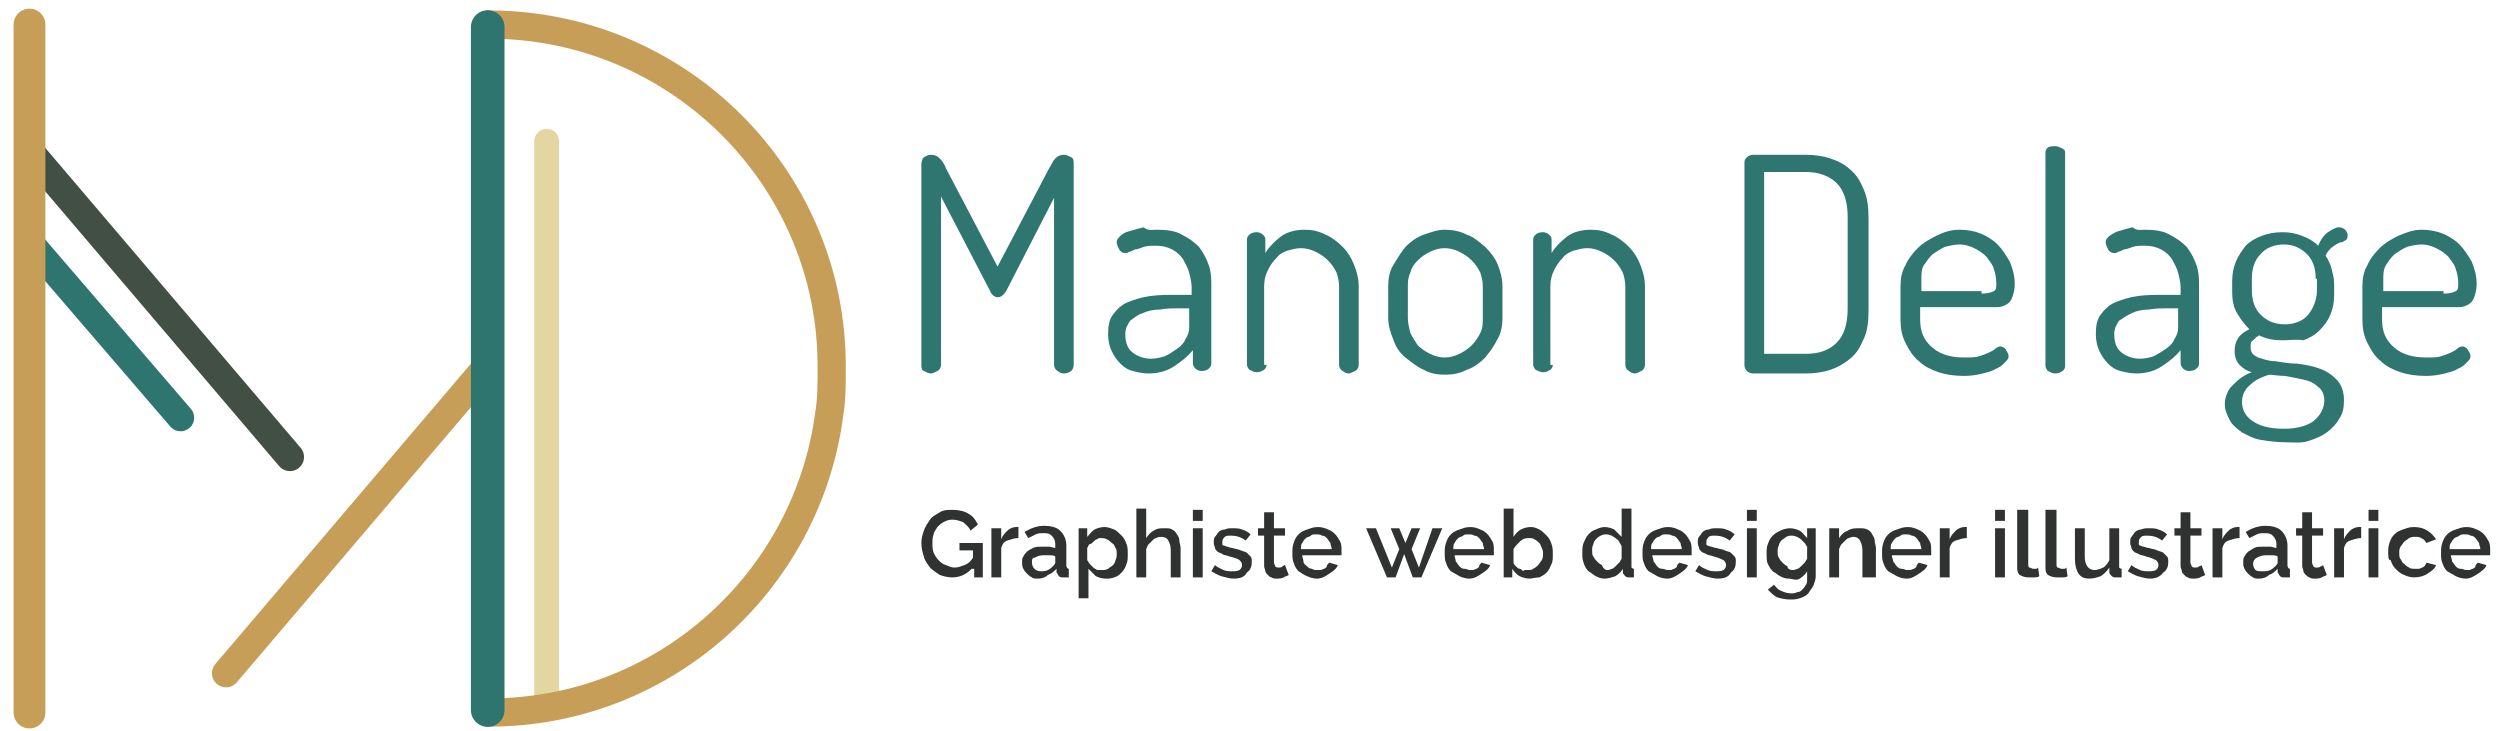 <?xml version="1.0" encoding="utf-8"?>
<!-- Generator: Adobe Illustrator 22.1.0, SVG Export Plug-In . SVG Version: 6.00 Build 0)  -->
<svg version="1.1" id="trait_vert" xmlns="http://www.w3.org/2000/svg" xmlns:xlink="http://www.w3.org/1999/xlink" x="0px" y="0px"
	 viewBox="0 0 203.5 59.5" style="enable-background:new 0 0 203.5 59.5;" xml:space="preserve">
<style type="text/css">
	.st0{fill:none;stroke:#2E746F;stroke-width:2.209;stroke-linecap:round;stroke-linejoin:round;stroke-miterlimit:10;}
	.st1{fill:none;stroke:#424F44;stroke-width:2.296;stroke-linecap:round;stroke-linejoin:round;stroke-miterlimit:10;}
	.st2{fill:none;stroke:#C69E58;stroke-width:2.59;stroke-linecap:round;stroke-linejoin:round;stroke-miterlimit:10;}
	.st3{fill:none;stroke:#C69E58;stroke-width:2.296;stroke-linecap:round;stroke-linejoin:round;stroke-miterlimit:10;}
	.st4{fill:none;stroke:#E4D6A1;stroke-width:2.02;stroke-linecap:round;stroke-linejoin:round;stroke-miterlimit:10;}
	.st5{fill:none;stroke:#2E746F;stroke-width:2.735;stroke-linecap:round;stroke-linejoin:round;stroke-miterlimit:10;}
	.st6{enable-background:new    ;}
	.st7{fill:#2F7570;}
	.st8{fill:#2F3231;}
</style>
<g>
	<line class="st0" x1="14.7" y1="34" x2="2.4" y2="19.7"/>
	<line class="st1" x1="23.6" y1="37.2" x2="2.4" y2="12.3"/>
	<line class="st2" x1="2.4" y1="2" x2="2.4" y2="58"/>
	<line class="st3" x1="18.4" y1="54.8" x2="39.5" y2="30"/>
	<line class="st4" x1="44.5" y1="11.5" x2="44.5" y2="57.4"/>
	<path class="st3" d="M39.8,2v56C54,58,65.7,47.4,67.5,33.7c0.2-1.2,0.2-2.4,0.2-3.7C67.8,14.5,55.2,2,39.8,2z"/>
	<line class="st5" x1="39.7" y1="2.2" x2="39.7" y2="57.8"/>
</g>
<g class="st6">
	<path class="st7" d="M81.9,23.7c-0.2,0.3-0.4,0.5-0.7,0.5c-0.2,0-0.5-0.2-0.6-0.5l-4-7.7v13.7c0,0.2-0.1,0.4-0.3,0.5
		s-0.4,0.2-0.5,0.2c-0.2,0-0.4-0.1-0.6-0.2c-0.2-0.1-0.2-0.3-0.2-0.5V13.4c0-0.3,0.1-0.5,0.2-0.6c0.2-0.1,0.3-0.2,0.6-0.2
		c0.3,0,0.5,0.1,0.7,0.3c0.2,0.2,0.4,0.5,0.5,0.8l4.2,8l4.2-8c0.2-0.3,0.3-0.6,0.5-0.8c0.2-0.2,0.4-0.3,0.7-0.3
		c0.2,0,0.4,0.1,0.6,0.2c0.2,0.1,0.2,0.3,0.2,0.6v16.3c0,0.2-0.1,0.4-0.2,0.5c-0.2,0.1-0.3,0.2-0.6,0.2c-0.2,0-0.4-0.1-0.5-0.2
		c-0.2-0.1-0.3-0.3-0.3-0.5V16.1L81.9,23.7z"/>
	<path class="st7" d="M94.2,18.7c0.8,0,1.5,0.1,2,0.4c0.6,0.3,1,0.6,1.4,1c0.3,0.4,0.6,0.9,0.8,1.5c0.2,0.6,0.2,1.1,0.2,1.7v6.3
		c0,0.2-0.1,0.3-0.2,0.4c-0.1,0.1-0.3,0.2-0.6,0.2c-0.2,0-0.4-0.1-0.5-0.2c-0.1-0.1-0.2-0.3-0.2-0.4v-1.1c-0.4,0.5-0.9,0.9-1.5,1.3
		c-0.6,0.4-1.3,0.6-2.1,0.6c-0.5,0-0.9-0.1-1.3-0.2c-0.4-0.1-0.7-0.3-1-0.6c-0.3-0.3-0.5-0.6-0.7-1c-0.2-0.4-0.3-0.9-0.3-1.4
		c0-0.7,0.1-1.2,0.4-1.6c0.3-0.4,0.7-0.8,1.2-1c0.5-0.2,1.1-0.4,1.8-0.5c0.7-0.1,1.5-0.1,2.3-0.1H97v-0.6c0-0.4-0.1-0.8-0.2-1.2
		c-0.1-0.4-0.3-0.7-0.5-1.1c-0.2-0.3-0.5-0.6-0.9-0.8c-0.4-0.2-0.8-0.3-1.3-0.3c-0.4,0-0.7,0-1,0.1c-0.3,0.1-0.5,0.2-0.7,0.2
		c-0.2,0.1-0.4,0.2-0.5,0.2c-0.1,0.1-0.2,0.1-0.3,0.1c-0.2,0-0.4-0.1-0.5-0.3c-0.1-0.2-0.2-0.4-0.2-0.6c0-0.2,0.1-0.3,0.3-0.5
		s0.4-0.3,0.8-0.4c0.3-0.1,0.7-0.2,1.1-0.3C93.4,18.8,93.8,18.7,94.2,18.7z M97,25.1h-1c-0.6,0-1.1,0-1.6,0.1c-0.5,0-1,0.1-1.4,0.3
		c-0.4,0.1-0.7,0.4-1,0.6c-0.2,0.3-0.4,0.6-0.4,1.1c0,0.7,0.2,1.2,0.6,1.5c0.4,0.3,0.9,0.5,1.5,0.5c0.4,0,0.8-0.1,1.1-0.2
		s0.7-0.4,1-0.6c0.3-0.2,0.6-0.5,0.7-0.8c0.2-0.3,0.3-0.6,0.3-0.9V25.1z"/>
	<path class="st7" d="M103.1,29.7c0,0.2-0.1,0.3-0.2,0.4c-0.2,0.1-0.3,0.2-0.6,0.2c-0.2,0-0.4-0.1-0.6-0.2c-0.1-0.1-0.2-0.3-0.2-0.4
		V19.5c0-0.2,0.1-0.3,0.2-0.4c0.1-0.1,0.3-0.2,0.6-0.2c0.2,0,0.4,0.1,0.5,0.2c0.1,0.1,0.2,0.2,0.2,0.4v1.1c0.3-0.5,0.7-0.9,1.2-1.3
		c0.5-0.4,1.2-0.6,2-0.6c0.6,0,1.1,0.1,1.7,0.4c0.5,0.2,1,0.6,1.4,1c0.4,0.4,0.7,0.9,0.9,1.4c0.2,0.5,0.4,1.1,0.4,1.8v6.4
		c0,0.2-0.1,0.4-0.3,0.5c-0.2,0.1-0.4,0.2-0.5,0.2c-0.2,0-0.4-0.1-0.5-0.2c-0.2-0.1-0.3-0.3-0.3-0.5v-6.4c0-0.4-0.1-0.8-0.2-1.1
		c-0.2-0.4-0.4-0.7-0.7-1c-0.3-0.3-0.6-0.5-1-0.7c-0.4-0.2-0.8-0.3-1.2-0.3c-0.4,0-0.7,0.1-1.1,0.2c-0.3,0.1-0.7,0.3-0.9,0.6
		c-0.3,0.3-0.5,0.6-0.7,1c-0.2,0.4-0.3,0.8-0.3,1.3V29.7z"/>
	<path class="st7" d="M117.6,18.7c0.6,0,1.2,0.1,1.8,0.4c0.6,0.2,1,0.6,1.5,1c0.4,0.4,0.8,0.9,1,1.4c0.2,0.5,0.4,1.1,0.4,1.8v2.6
		c0,0.6-0.1,1.2-0.4,1.7c-0.3,0.6-0.6,1-1,1.5c-0.4,0.4-0.9,0.8-1.5,1c-0.6,0.3-1.1,0.4-1.8,0.4c-0.6,0-1.2-0.1-1.7-0.4
		c-0.5-0.2-1-0.6-1.5-1s-0.8-0.9-1-1.5c-0.2-0.5-0.4-1.1-0.4-1.7v-2.6c0-0.6,0.1-1.2,0.4-1.7s0.6-1,1-1.5c0.4-0.4,0.9-0.8,1.5-1
		S117,18.7,117.6,18.7z M120.7,23.3c0-0.4-0.1-0.8-0.2-1.1c-0.2-0.4-0.4-0.7-0.7-1c-0.3-0.3-0.6-0.5-1-0.7c-0.4-0.2-0.8-0.3-1.2-0.3
		c-0.4,0-0.8,0.1-1.2,0.3c-0.4,0.2-0.7,0.4-1,0.7c-0.3,0.3-0.5,0.6-0.6,1c-0.2,0.4-0.2,0.8-0.2,1.1v2.6c0,0.4,0.1,0.8,0.2,1.2
		c0.2,0.4,0.4,0.7,0.6,1c0.3,0.3,0.6,0.5,1,0.7s0.8,0.3,1.2,0.3c0.4,0,0.8-0.1,1.2-0.3c0.4-0.2,0.7-0.4,1-0.7c0.3-0.3,0.5-0.6,0.7-1
		c0.2-0.4,0.2-0.8,0.2-1.2V23.3z"/>
	<path class="st7" d="M126.4,29.7c0,0.2-0.1,0.3-0.2,0.4c-0.2,0.1-0.3,0.2-0.6,0.2c-0.2,0-0.4-0.1-0.6-0.2c-0.1-0.1-0.2-0.3-0.2-0.4
		V19.5c0-0.2,0.1-0.3,0.2-0.4c0.1-0.1,0.3-0.2,0.6-0.2c0.2,0,0.4,0.1,0.5,0.2c0.1,0.1,0.2,0.2,0.2,0.4v1.1c0.3-0.5,0.7-0.9,1.2-1.3
		c0.5-0.4,1.2-0.6,2-0.6c0.6,0,1.1,0.1,1.7,0.4c0.5,0.2,1,0.6,1.4,1c0.4,0.4,0.7,0.9,0.9,1.4c0.2,0.5,0.4,1.1,0.4,1.8v6.4
		c0,0.2-0.1,0.4-0.3,0.5c-0.2,0.1-0.4,0.2-0.5,0.2c-0.2,0-0.4-0.1-0.5-0.2c-0.2-0.1-0.3-0.3-0.3-0.5v-6.4c0-0.4-0.1-0.8-0.2-1.1
		c-0.2-0.4-0.4-0.7-0.7-1c-0.3-0.3-0.6-0.5-1-0.7c-0.4-0.2-0.8-0.3-1.2-0.3c-0.4,0-0.7,0.1-1.1,0.2c-0.3,0.1-0.7,0.3-0.9,0.6
		c-0.3,0.3-0.5,0.6-0.7,1c-0.2,0.4-0.3,0.8-0.3,1.3V29.7z"/>
	<path class="st7" d="M147,12.6c0.7,0,1.4,0.1,2,0.3c0.6,0.2,1.2,0.5,1.6,0.9c0.5,0.4,0.8,0.9,1.1,1.6c0.3,0.7,0.4,1.4,0.4,2.4v7.4
		c0,1-0.1,1.8-0.4,2.4c-0.3,0.7-0.6,1.2-1.1,1.6c-0.5,0.4-1,0.7-1.6,0.9c-0.6,0.2-1.3,0.3-2,0.3h-4.3c-0.2,0-0.4-0.1-0.5-0.2
		s-0.2-0.3-0.2-0.4V13.2c0-0.2,0.1-0.3,0.2-0.4c0.1-0.1,0.3-0.2,0.5-0.2H147z M143.6,14.1v14.7h3.4c1.1,0,1.9-0.3,2.5-0.9
		c0.6-0.6,0.9-1.5,0.9-2.8v-7.4c0-1.3-0.3-2.2-0.9-2.8c-0.6-0.6-1.5-0.9-2.5-0.9H143.6z"/>
	<path class="st7" d="M159.5,18.7c0.6,0,1.2,0.1,1.7,0.3c0.5,0.2,1,0.5,1.4,0.9c0.4,0.4,0.7,0.9,1,1.4c0.2,0.5,0.4,1.1,0.4,1.8
		c0,0.5-0.1,0.8-0.2,1.1s-0.3,0.5-0.5,0.6c-0.2,0.1-0.4,0.2-0.7,0.2c-0.3,0-0.5,0-0.8,0h-5.5V26c0,1,0.3,1.7,1,2.3
		c0.7,0.6,1.6,0.8,2.6,0.8c0.5,0,0.9,0,1.2-0.1s0.6-0.2,0.8-0.3s0.4-0.2,0.5-0.3c0.1-0.1,0.3-0.2,0.4-0.2c0.2,0,0.4,0.1,0.5,0.3
		s0.2,0.3,0.2,0.5s-0.1,0.3-0.3,0.5c-0.2,0.2-0.4,0.4-0.7,0.5c-0.3,0.2-0.7,0.3-1.1,0.4c-0.4,0.1-0.9,0.2-1.5,0.2
		c-0.8,0-1.5-0.1-2.1-0.3c-0.6-0.2-1.2-0.5-1.6-0.9c-0.5-0.4-0.8-0.9-1.1-1.5c-0.3-0.6-0.4-1.2-0.4-1.9v-2.7c0-0.6,0.1-1.2,0.4-1.7
		c0.2-0.5,0.6-1,1-1.4c0.4-0.4,0.9-0.7,1.5-1C158.2,18.9,158.8,18.7,159.5,18.7z M161.3,23.9c0.5,0,0.8-0.1,1-0.2
		c0.2-0.1,0.2-0.3,0.2-0.7c0-0.4-0.1-0.8-0.2-1.1c-0.1-0.4-0.4-0.7-0.6-1c-0.3-0.3-0.6-0.5-1-0.7c-0.4-0.2-0.8-0.3-1.2-0.3
		c-0.4,0-0.8,0.1-1.2,0.2c-0.4,0.2-0.7,0.4-1,0.6c-0.3,0.3-0.5,0.6-0.7,0.9s-0.2,0.7-0.2,1.2v0.9H161.3z"/>
	<path class="st7" d="M167.3,11.9c0.2,0,0.4,0.1,0.6,0.2c0.2,0.1,0.2,0.2,0.2,0.4v17.3c0,0.2-0.1,0.3-0.2,0.4
		c-0.2,0.1-0.3,0.2-0.6,0.2c-0.2,0-0.4-0.1-0.6-0.2c-0.1-0.1-0.2-0.3-0.2-0.4V12.4c0-0.2,0.1-0.3,0.2-0.4
		C166.9,11.9,167.1,11.9,167.3,11.9z"/>
	<path class="st7" d="M174.6,18.7c0.8,0,1.5,0.1,2,0.4c0.6,0.3,1,0.6,1.4,1c0.3,0.4,0.6,0.9,0.8,1.5c0.2,0.6,0.2,1.1,0.2,1.7v6.3
		c0,0.2-0.1,0.3-0.2,0.4c-0.1,0.1-0.3,0.2-0.6,0.2c-0.2,0-0.4-0.1-0.5-0.2c-0.1-0.1-0.2-0.3-0.2-0.4v-1.1c-0.4,0.5-0.9,0.9-1.5,1.3
		c-0.6,0.4-1.3,0.6-2.1,0.6c-0.5,0-0.9-0.1-1.3-0.2s-0.7-0.3-1-0.6c-0.3-0.3-0.5-0.6-0.7-1c-0.2-0.4-0.3-0.9-0.3-1.4
		c0-0.7,0.1-1.2,0.4-1.6c0.3-0.4,0.7-0.8,1.2-1c0.5-0.2,1.1-0.4,1.8-0.5c0.7-0.1,1.5-0.1,2.3-0.1h1.2v-0.6c0-0.4-0.1-0.8-0.2-1.2
		c-0.1-0.4-0.3-0.7-0.5-1.1c-0.2-0.3-0.5-0.6-0.9-0.8c-0.4-0.2-0.8-0.3-1.3-0.3c-0.4,0-0.7,0-1,0.1c-0.3,0.1-0.5,0.2-0.7,0.2
		c-0.2,0.1-0.4,0.2-0.5,0.2c-0.1,0.1-0.2,0.1-0.3,0.1c-0.2,0-0.4-0.1-0.5-0.3c-0.1-0.2-0.2-0.4-0.2-0.6c0-0.2,0.1-0.3,0.3-0.5
		c0.2-0.1,0.4-0.3,0.8-0.4c0.3-0.1,0.7-0.2,1.1-0.3C173.9,18.8,174.3,18.7,174.6,18.7z M177.5,25.1h-1c-0.6,0-1.1,0-1.6,0.1
		c-0.5,0-1,0.1-1.4,0.3s-0.7,0.4-1,0.6c-0.2,0.3-0.4,0.6-0.4,1.1c0,0.7,0.2,1.2,0.6,1.5s0.9,0.5,1.5,0.5c0.4,0,0.8-0.1,1.1-0.2
		c0.4-0.2,0.7-0.4,1-0.6c0.3-0.2,0.6-0.5,0.7-0.8c0.2-0.3,0.3-0.6,0.3-0.9V25.1z"/>
	<path class="st7" d="M185.8,27.7c-0.7,0-1.3-0.1-1.9-0.4c-0.2,0.1-0.3,0.2-0.5,0.4c-0.2,0.1-0.2,0.3-0.2,0.6c0,0.4,0.2,0.6,0.6,0.8
		c0.4,0.1,0.8,0.3,1.4,0.3c0.6,0.1,1.2,0.2,1.8,0.2c0.7,0.1,1.3,0.2,1.8,0.4c0.6,0.2,1,0.5,1.4,0.9c0.4,0.4,0.6,1,0.6,1.7
		c0,0.6-0.1,1.1-0.4,1.5c-0.2,0.4-0.6,0.8-1,1.1c-0.4,0.3-0.9,0.5-1.5,0.7S186.7,36,186,36c-0.7,0-1.4-0.1-2-0.2s-1.1-0.4-1.5-0.6
		c-0.4-0.3-0.8-0.6-1-1s-0.4-0.8-0.4-1.3c0-0.4,0.1-0.7,0.2-0.9c0.1-0.3,0.3-0.5,0.5-0.7c0.2-0.2,0.4-0.4,0.7-0.6
		c0.3-0.2,0.5-0.3,0.8-0.4c-0.4-0.1-0.7-0.3-1-0.6c-0.2-0.2-0.4-0.6-0.4-1.1c0-0.5,0.1-0.8,0.3-1.1c0.2-0.3,0.5-0.5,0.9-0.7
		c-0.4-0.4-0.7-0.8-1-1.3s-0.4-1.1-0.4-1.7v-0.9c0-0.6,0.1-1.1,0.3-1.6c0.2-0.5,0.5-0.9,0.8-1.3c0.4-0.4,0.8-0.6,1.3-0.8
		c0.5-0.2,1.1-0.3,1.7-0.3c0.6,0,1.1,0.1,1.6,0.3c0.5,0.2,0.9,0.4,1.3,0.8c0.2-0.5,0.5-0.9,0.8-1.1s0.6-0.4,0.9-0.4
		c0.2,0,0.4,0.1,0.5,0.2c0.1,0.1,0.2,0.3,0.2,0.4c0,0.1,0,0.3-0.1,0.4c-0.1,0.1-0.2,0.1-0.3,0.2c-0.2,0-0.4,0.1-0.7,0.3
		s-0.5,0.4-0.7,0.8c0.2,0.3,0.4,0.7,0.5,1.1c0.1,0.4,0.2,0.8,0.2,1.2v0.9c0,0.6-0.1,1.1-0.3,1.6c-0.2,0.5-0.5,0.9-0.9,1.3
		c-0.4,0.4-0.8,0.6-1.3,0.8C187,27.6,186.4,27.7,185.8,27.7z M189.2,32.6c0-0.5-0.2-0.9-0.5-1.1c-0.3-0.3-0.7-0.5-1.2-0.6
		c-0.5-0.1-0.9-0.2-1.5-0.3c-0.5,0-1-0.1-1.3-0.1c-0.6,0.2-1.1,0.4-1.5,0.8c-0.4,0.3-0.7,0.8-0.7,1.4c0,0.7,0.3,1.2,0.9,1.6
		c0.6,0.4,1.4,0.6,2.5,0.6c1,0,1.8-0.2,2.4-0.6C188.9,33.8,189.2,33.2,189.2,32.6z M188.5,22.7c0-0.8-0.2-1.5-0.7-2
		c-0.5-0.5-1.1-0.8-1.9-0.8c-0.8,0-1.5,0.3-1.9,0.8c-0.5,0.5-0.7,1.2-0.7,2v0.9c0,0.8,0.2,1.5,0.7,2c0.5,0.5,1.1,0.8,2,0.8
		c0.8,0,1.5-0.3,1.9-0.8s0.7-1.2,0.7-2V22.7z"/>
	<path class="st7" d="M197.1,18.7c0.6,0,1.2,0.1,1.7,0.3c0.5,0.2,1,0.5,1.4,0.9c0.4,0.4,0.7,0.9,1,1.4c0.2,0.5,0.4,1.1,0.4,1.8
		c0,0.5-0.1,0.8-0.2,1.1s-0.3,0.5-0.5,0.6c-0.2,0.1-0.4,0.2-0.7,0.2c-0.3,0-0.5,0-0.8,0h-5.5V26c0,1,0.3,1.7,1,2.3
		c0.7,0.6,1.6,0.8,2.6,0.8c0.5,0,0.9,0,1.2-0.1s0.6-0.2,0.8-0.3c0.2-0.1,0.4-0.2,0.5-0.3c0.1-0.1,0.3-0.2,0.4-0.2
		c0.2,0,0.4,0.1,0.5,0.3s0.2,0.3,0.2,0.5s-0.1,0.3-0.3,0.5c-0.2,0.2-0.4,0.4-0.7,0.5c-0.3,0.2-0.7,0.3-1.1,0.4
		c-0.4,0.1-0.9,0.2-1.5,0.2c-0.8,0-1.5-0.1-2.1-0.3c-0.6-0.2-1.2-0.5-1.6-0.9c-0.5-0.4-0.8-0.9-1.1-1.5c-0.3-0.6-0.4-1.2-0.4-1.9
		v-2.7c0-0.6,0.1-1.2,0.4-1.7c0.2-0.5,0.6-1,1-1.4c0.4-0.4,0.9-0.7,1.5-1C195.9,18.9,196.5,18.7,197.1,18.7z M198.9,23.9
		c0.5,0,0.8-0.1,1-0.2c0.2-0.1,0.2-0.3,0.2-0.7c0-0.4-0.1-0.8-0.2-1.1c-0.1-0.4-0.4-0.7-0.6-1c-0.3-0.3-0.6-0.5-1-0.7
		c-0.4-0.2-0.8-0.3-1.2-0.3c-0.4,0-0.8,0.1-1.2,0.2c-0.4,0.2-0.7,0.4-1,0.6c-0.3,0.3-0.5,0.6-0.7,0.9c-0.2,0.4-0.2,0.7-0.2,1.2v0.9
		H198.9z"/>
</g>
<g class="st6">
	<path class="st8" d="M79.1,46.3c-0.5,0.5-1,0.7-1.6,0.7c-0.4,0-0.7-0.1-1-0.2c-0.3-0.2-0.6-0.4-0.8-0.6c-0.2-0.3-0.4-0.5-0.5-0.9
		c-0.1-0.3-0.2-0.7-0.2-1.1c0-0.4,0.1-0.7,0.2-1c0.1-0.3,0.3-0.6,0.5-0.9s0.5-0.4,0.8-0.6s0.7-0.2,1-0.2c0.5,0,1,0.1,1.3,0.3
		c0.4,0.2,0.6,0.5,0.8,0.9L79,43.2c-0.1-0.3-0.4-0.5-0.6-0.7c-0.3-0.1-0.5-0.2-0.9-0.2c-0.3,0-0.5,0.1-0.7,0.2
		c-0.2,0.1-0.4,0.3-0.5,0.4c-0.1,0.2-0.3,0.4-0.3,0.6c-0.1,0.2-0.1,0.5-0.1,0.7c0,0.3,0,0.5,0.1,0.8c0.1,0.2,0.2,0.4,0.4,0.6
		s0.3,0.3,0.6,0.4s0.4,0.2,0.7,0.2c0.3,0,0.5-0.1,0.8-0.2s0.5-0.3,0.7-0.6v-0.6h-1.1v-0.6h1.9V47h-0.7V46.3z"/>
	<path class="st8" d="M82.9,43.8c-0.3,0-0.6,0.1-0.9,0.2c-0.3,0.1-0.4,0.3-0.5,0.6V47h-0.8v-4h0.8v0.9c0.1-0.3,0.3-0.5,0.5-0.7
		c0.2-0.2,0.5-0.3,0.7-0.3c0.1,0,0.1,0,0.1,0c0,0,0.1,0,0.1,0V43.8z"/>
	<path class="st8" d="M84.5,47.1c-0.2,0-0.4,0-0.5-0.1c-0.2-0.1-0.3-0.2-0.4-0.3c-0.1-0.1-0.2-0.2-0.3-0.4c-0.1-0.2-0.1-0.3-0.1-0.5
		c0-0.2,0-0.4,0.1-0.5c0.1-0.2,0.2-0.3,0.3-0.4c0.1-0.1,0.3-0.2,0.5-0.3c0.2-0.1,0.4-0.1,0.7-0.1c0.2,0,0.4,0,0.6,0
		c0.2,0,0.3,0.1,0.5,0.1v-0.3c0-0.3-0.1-0.5-0.3-0.7c-0.2-0.2-0.4-0.2-0.7-0.2c-0.2,0-0.4,0-0.6,0.1c-0.2,0.1-0.4,0.2-0.6,0.3
		l-0.3-0.5c0.5-0.3,1-0.5,1.6-0.5c0.5,0,1,0.1,1.3,0.4s0.5,0.7,0.5,1.2V46c0,0.2,0.1,0.3,0.2,0.3V47c-0.1,0-0.2,0-0.2,0
		c-0.1,0-0.1,0-0.2,0c-0.2,0-0.3,0-0.4-0.1s-0.1-0.2-0.2-0.3l0-0.3c-0.2,0.2-0.4,0.4-0.7,0.5C85.1,47,84.8,47.1,84.5,47.1z
		 M84.7,46.5c0.2,0,0.4,0,0.6-0.1c0.2-0.1,0.3-0.2,0.4-0.3c0.1-0.1,0.2-0.2,0.2-0.3v-0.5c-0.1-0.1-0.3-0.1-0.5-0.1s-0.3,0-0.5,0
		c-0.3,0-0.5,0.1-0.7,0.2C84,45.4,84,45.6,84,45.8c0,0.2,0.1,0.4,0.2,0.5C84.3,46.4,84.5,46.5,84.7,46.5z"/>
	<path class="st8" d="M90,47.1c-0.3,0-0.6-0.1-0.8-0.2c-0.2-0.2-0.4-0.4-0.6-0.6v2.4h-0.8V43h0.7v0.7c0.2-0.2,0.3-0.4,0.6-0.6
		c0.2-0.1,0.5-0.2,0.8-0.2c0.3,0,0.5,0.1,0.8,0.2c0.2,0.1,0.4,0.3,0.6,0.5c0.2,0.2,0.3,0.4,0.4,0.7c0.1,0.2,0.1,0.5,0.1,0.8
		c0,0.3,0,0.6-0.1,0.8c-0.1,0.3-0.2,0.5-0.4,0.7c-0.2,0.2-0.3,0.3-0.6,0.4S90.3,47.1,90,47.1z M89.7,46.4c0.2,0,0.3,0,0.5-0.1
		c0.1-0.1,0.3-0.2,0.4-0.3s0.2-0.3,0.2-0.4c0.1-0.2,0.1-0.3,0.1-0.5c0-0.2,0-0.4-0.1-0.5c-0.1-0.2-0.1-0.3-0.3-0.4
		c-0.1-0.1-0.2-0.2-0.4-0.3c-0.2-0.1-0.3-0.1-0.5-0.1c-0.1,0-0.2,0-0.3,0.1c-0.1,0-0.2,0.1-0.3,0.2c-0.1,0.1-0.2,0.2-0.3,0.2
		s-0.1,0.2-0.2,0.3v1c0.1,0.1,0.1,0.2,0.2,0.3c0.1,0.1,0.2,0.2,0.3,0.3c0.1,0.1,0.2,0.1,0.3,0.2C89.5,46.4,89.6,46.4,89.7,46.4z"/>
	<path class="st8" d="M96.1,47h-0.8v-2.2c0-0.4-0.1-0.6-0.2-0.8c-0.1-0.2-0.3-0.3-0.6-0.3c-0.1,0-0.2,0-0.4,0.1
		c-0.1,0-0.2,0.1-0.3,0.2c-0.1,0.1-0.2,0.2-0.3,0.3c-0.1,0.1-0.1,0.2-0.2,0.4V47h-0.8v-5.6h0.8v2.4c0.2-0.3,0.4-0.5,0.6-0.6
		c0.3-0.2,0.5-0.2,0.9-0.2c0.2,0,0.5,0,0.6,0.1c0.2,0.1,0.3,0.2,0.4,0.4c0.1,0.1,0.2,0.3,0.2,0.5s0.1,0.4,0.1,0.6V47z"/>
	<path class="st8" d="M97.1,42.4v-0.9h0.8v0.9H97.1z M97.1,47v-4h0.8v4H97.1z"/>
	<path class="st8" d="M100.4,47.1c-0.3,0-0.6-0.1-1-0.2c-0.3-0.1-0.6-0.3-0.8-0.4l0.3-0.5c0.2,0.2,0.5,0.3,0.7,0.4
		c0.2,0.1,0.5,0.1,0.7,0.1c0.2,0,0.4,0,0.6-0.1c0.1-0.1,0.2-0.2,0.2-0.4c0-0.2-0.1-0.3-0.2-0.4s-0.4-0.2-0.8-0.3
		c-0.2-0.1-0.5-0.1-0.6-0.2s-0.3-0.1-0.4-0.2c-0.1-0.1-0.2-0.2-0.2-0.3s-0.1-0.2-0.1-0.4c0-0.2,0-0.4,0.1-0.5s0.2-0.3,0.3-0.4
		s0.3-0.2,0.5-0.2c0.2-0.1,0.4-0.1,0.6-0.1c0.3,0,0.6,0,0.8,0.1c0.3,0.1,0.5,0.2,0.7,0.4l-0.4,0.5c-0.4-0.3-0.8-0.4-1.2-0.4
		c-0.2,0-0.4,0-0.5,0.1c-0.1,0.1-0.2,0.2-0.2,0.4c0,0.1,0,0.2,0,0.2c0,0.1,0.1,0.1,0.1,0.1c0.1,0,0.2,0.1,0.3,0.1s0.2,0.1,0.4,0.1
		c0.3,0.1,0.5,0.1,0.7,0.2c0.2,0.1,0.4,0.1,0.5,0.2s0.2,0.2,0.3,0.3s0.1,0.3,0.1,0.4c0,0.4-0.1,0.7-0.4,0.9
		C101.3,47,100.9,47.1,100.4,47.1z"/>
	<path class="st8" d="M104.9,46.8c-0.1,0.1-0.3,0.1-0.4,0.2c-0.2,0.1-0.4,0.1-0.6,0.1c-0.1,0-0.3,0-0.4-0.1c-0.1,0-0.2-0.1-0.3-0.2
		s-0.2-0.2-0.2-0.3s-0.1-0.3-0.1-0.4v-2.5h-0.5V43h0.5v-1.3h0.8V43h0.9v0.6h-0.9v2.2c0,0.1,0.1,0.2,0.1,0.3c0.1,0.1,0.2,0.1,0.3,0.1
		c0.1,0,0.2,0,0.3-0.1s0.2-0.1,0.2-0.1L104.9,46.8z"/>
	<path class="st8" d="M107.2,47.1c-0.3,0-0.6-0.1-0.8-0.2c-0.3-0.1-0.5-0.3-0.7-0.4c-0.2-0.2-0.3-0.4-0.4-0.7
		c-0.1-0.2-0.1-0.5-0.1-0.8s0-0.5,0.1-0.8c0.1-0.3,0.2-0.5,0.4-0.7c0.2-0.2,0.4-0.3,0.7-0.4c0.3-0.1,0.5-0.2,0.9-0.2
		c0.3,0,0.6,0.1,0.8,0.2c0.3,0.1,0.5,0.3,0.6,0.4s0.3,0.4,0.4,0.6c0.1,0.2,0.1,0.5,0.1,0.8c0,0.1,0,0.1,0,0.2c0,0.1,0,0.1,0,0.1H106
		c0,0.2,0.1,0.3,0.1,0.5s0.2,0.3,0.3,0.4c0.1,0.1,0.2,0.2,0.4,0.2c0.1,0.1,0.3,0.1,0.4,0.1c0.1,0,0.2,0,0.3,0c0.1,0,0.2-0.1,0.3-0.1
		c0.1-0.1,0.2-0.1,0.2-0.2s0.1-0.2,0.2-0.3l0.7,0.2c-0.1,0.3-0.4,0.5-0.7,0.7S107.6,47.1,107.2,47.1z M108.4,44.7
		c0-0.2-0.1-0.3-0.1-0.5c-0.1-0.1-0.2-0.3-0.3-0.4c-0.1-0.1-0.2-0.2-0.4-0.2c-0.1-0.1-0.3-0.1-0.5-0.1c-0.2,0-0.3,0-0.4,0.1
		c-0.1,0.1-0.3,0.1-0.4,0.2c-0.1,0.1-0.2,0.2-0.3,0.4c-0.1,0.1-0.1,0.3-0.1,0.5H108.4z"/>
	<path class="st8" d="M116.6,43h0.8l-1.7,4H115l-0.7-1.9l-0.7,1.9h-0.7l-1.7-4h0.8l1.3,3.2l0.6-1.5l-0.7-1.7h0.7l0.5,1.2l0.5-1.2
		h0.7l-0.7,1.7l0.6,1.5L116.6,43z"/>
	<path class="st8" d="M119.6,47.1c-0.3,0-0.6-0.1-0.8-0.2s-0.5-0.3-0.7-0.4c-0.2-0.2-0.3-0.4-0.4-0.7c-0.1-0.2-0.1-0.5-0.1-0.8
		s0-0.5,0.1-0.8c0.1-0.3,0.2-0.5,0.4-0.7s0.4-0.3,0.7-0.4c0.3-0.1,0.5-0.2,0.9-0.2c0.3,0,0.6,0.1,0.8,0.2c0.3,0.1,0.5,0.3,0.6,0.4
		s0.3,0.4,0.4,0.6c0.1,0.2,0.1,0.5,0.1,0.8c0,0.1,0,0.1,0,0.2c0,0.1,0,0.1,0,0.1h-3.2c0,0.2,0.1,0.3,0.1,0.5
		c0.1,0.1,0.2,0.3,0.3,0.4c0.1,0.1,0.2,0.2,0.4,0.2s0.3,0.1,0.4,0.1c0.1,0,0.2,0,0.3,0c0.1,0,0.2-0.1,0.3-0.1
		c0.1-0.1,0.2-0.1,0.2-0.2s0.1-0.2,0.2-0.3l0.7,0.2c-0.1,0.3-0.4,0.5-0.7,0.7S120,47.1,119.6,47.1z M120.8,44.7
		c0-0.2-0.1-0.3-0.1-0.5c-0.1-0.1-0.2-0.3-0.3-0.4c-0.1-0.1-0.2-0.2-0.4-0.2c-0.1-0.1-0.3-0.1-0.5-0.1c-0.2,0-0.3,0-0.4,0.1
		c-0.1,0.1-0.3,0.1-0.4,0.2c-0.1,0.1-0.2,0.2-0.3,0.4c-0.1,0.1-0.1,0.3-0.1,0.5H120.8z"/>
	<path class="st8" d="M124.5,47.1c-0.3,0-0.6-0.1-0.8-0.2c-0.2-0.1-0.4-0.3-0.6-0.6V47h-0.7v-5.6h0.8v2.3c0.2-0.3,0.4-0.5,0.6-0.6
		s0.5-0.2,0.8-0.2c0.3,0,0.5,0.1,0.7,0.2c0.2,0.1,0.4,0.3,0.6,0.5c0.2,0.2,0.3,0.4,0.4,0.7c0.1,0.3,0.1,0.5,0.1,0.8
		c0,0.3,0,0.6-0.1,0.8c-0.1,0.2-0.2,0.5-0.4,0.7c-0.2,0.2-0.4,0.3-0.6,0.4C125,47,124.7,47.1,124.5,47.1z M124.3,46.4
		c0.2,0,0.4,0,0.5-0.1c0.2-0.1,0.3-0.2,0.4-0.3s0.2-0.3,0.3-0.4c0.1-0.2,0.1-0.3,0.1-0.5s0-0.3-0.1-0.5s-0.1-0.3-0.2-0.4
		c-0.1-0.1-0.2-0.2-0.4-0.3c-0.1-0.1-0.3-0.1-0.5-0.1c-0.3,0-0.5,0.1-0.7,0.3c-0.2,0.2-0.4,0.4-0.5,0.6v1.1c0,0.1,0.1,0.2,0.2,0.3
		c0.1,0.1,0.2,0.2,0.3,0.2s0.2,0.1,0.3,0.2C124,46.4,124.1,46.4,124.3,46.4z"/>
	<path class="st8" d="M130.6,47.1c-0.3,0-0.5-0.1-0.7-0.2s-0.4-0.3-0.6-0.4c-0.2-0.2-0.3-0.4-0.4-0.7c-0.1-0.3-0.1-0.5-0.1-0.8
		c0-0.3,0-0.5,0.1-0.8c0.1-0.2,0.2-0.5,0.4-0.7c0.2-0.2,0.3-0.3,0.6-0.4c0.2-0.1,0.5-0.2,0.7-0.2c0.3,0,0.6,0.1,0.8,0.2
		c0.2,0.2,0.4,0.4,0.6,0.6v-2.3h0.8V46c0,0.1,0,0.2,0,0.2c0,0,0.1,0.1,0.2,0.1V47c-0.1,0-0.2,0-0.2,0c-0.1,0-0.1,0-0.1,0
		c-0.2,0-0.3,0-0.4-0.1c-0.1-0.1-0.2-0.2-0.2-0.3l0-0.3c-0.1,0.2-0.3,0.4-0.6,0.6C131.2,47,130.9,47.1,130.6,47.1z M130.8,46.4
		c0.1,0,0.2,0,0.4-0.1c0.1,0,0.2-0.1,0.3-0.2c0.1-0.1,0.2-0.2,0.3-0.3c0.1-0.1,0.1-0.2,0.2-0.3v-1c0-0.1-0.1-0.2-0.2-0.4
		s-0.2-0.2-0.3-0.3s-0.2-0.1-0.3-0.2c-0.1,0-0.2-0.1-0.4-0.1c-0.2,0-0.3,0-0.5,0.1s-0.3,0.2-0.4,0.3c-0.1,0.1-0.2,0.3-0.2,0.4
		c-0.1,0.2-0.1,0.3-0.1,0.5c0,0.2,0,0.4,0.1,0.5c0.1,0.2,0.2,0.3,0.3,0.4c0.1,0.1,0.2,0.2,0.4,0.3C130.5,46.3,130.7,46.4,130.8,46.4
		z"/>
	<path class="st8" d="M135.7,47.1c-0.3,0-0.6-0.1-0.8-0.2s-0.5-0.3-0.7-0.4c-0.2-0.2-0.3-0.4-0.4-0.7c-0.1-0.2-0.1-0.5-0.1-0.8
		s0-0.5,0.1-0.8c0.1-0.3,0.2-0.5,0.4-0.7s0.4-0.3,0.7-0.4c0.3-0.1,0.5-0.2,0.9-0.2c0.3,0,0.6,0.1,0.8,0.2c0.3,0.1,0.5,0.3,0.6,0.4
		s0.3,0.4,0.4,0.6c0.1,0.2,0.1,0.5,0.1,0.8c0,0.1,0,0.1,0,0.2c0,0.1,0,0.1,0,0.1h-3.2c0,0.2,0.1,0.3,0.1,0.5
		c0.1,0.1,0.2,0.3,0.3,0.4c0.1,0.1,0.2,0.2,0.4,0.2s0.3,0.1,0.4,0.1c0.1,0,0.2,0,0.3,0c0.1,0,0.2-0.1,0.3-0.1
		c0.1-0.1,0.2-0.1,0.2-0.2s0.1-0.2,0.2-0.3l0.7,0.2c-0.1,0.3-0.4,0.5-0.7,0.7S136.1,47.1,135.7,47.1z M136.9,44.7
		c0-0.2-0.1-0.3-0.1-0.5c-0.1-0.1-0.2-0.3-0.3-0.4c-0.1-0.1-0.2-0.2-0.4-0.2c-0.1-0.1-0.3-0.1-0.5-0.1c-0.2,0-0.3,0-0.4,0.1
		c-0.1,0.1-0.3,0.1-0.4,0.2c-0.1,0.1-0.2,0.2-0.3,0.4c-0.1,0.1-0.1,0.3-0.1,0.5H136.9z"/>
	<path class="st8" d="M139.8,47.1c-0.3,0-0.6-0.1-1-0.2c-0.3-0.1-0.6-0.3-0.8-0.4l0.3-0.5c0.2,0.2,0.5,0.3,0.7,0.4
		c0.2,0.1,0.5,0.1,0.7,0.1c0.2,0,0.4,0,0.6-0.1c0.1-0.1,0.2-0.2,0.2-0.4c0-0.2-0.1-0.3-0.2-0.4c-0.2-0.1-0.4-0.2-0.8-0.3
		c-0.2-0.1-0.5-0.1-0.6-0.2c-0.2-0.1-0.3-0.1-0.4-0.2c-0.1-0.1-0.2-0.2-0.2-0.3s-0.1-0.2-0.1-0.4c0-0.2,0-0.4,0.1-0.5
		s0.2-0.3,0.3-0.4c0.1-0.1,0.3-0.2,0.5-0.2c0.2-0.1,0.4-0.1,0.6-0.1c0.3,0,0.6,0,0.8,0.1c0.3,0.1,0.5,0.2,0.7,0.4l-0.4,0.5
		c-0.4-0.3-0.8-0.4-1.2-0.4c-0.2,0-0.4,0-0.5,0.1c-0.1,0.1-0.2,0.2-0.2,0.4c0,0.1,0,0.2,0,0.2c0,0.1,0.1,0.1,0.1,0.1
		s0.2,0.1,0.3,0.1s0.2,0.1,0.4,0.1c0.3,0.1,0.5,0.1,0.7,0.2c0.2,0.1,0.4,0.1,0.5,0.2s0.2,0.2,0.3,0.3c0.1,0.1,0.1,0.3,0.1,0.4
		c0,0.4-0.1,0.7-0.4,0.9C140.7,47,140.3,47.1,139.8,47.1z"/>
	<path class="st8" d="M142.2,42.4v-0.9h0.8v0.9H142.2z M142.2,47v-4h0.8v4H142.2z"/>
	<path class="st8" d="M145.6,47.1c-0.3,0-0.5-0.1-0.7-0.2s-0.4-0.3-0.6-0.4c-0.2-0.2-0.3-0.4-0.4-0.6c-0.1-0.2-0.1-0.5-0.1-0.8
		c0-0.3,0-0.6,0.1-0.8c0.1-0.3,0.2-0.5,0.4-0.7c0.2-0.2,0.4-0.3,0.6-0.4c0.2-0.1,0.5-0.2,0.8-0.2c0.3,0,0.6,0.1,0.8,0.2
		s0.4,0.4,0.6,0.6V43h0.7v3.9c0,0.3-0.1,0.5-0.2,0.8c-0.1,0.2-0.3,0.4-0.4,0.6c-0.2,0.2-0.4,0.3-0.7,0.4c-0.3,0.1-0.5,0.1-0.8,0.1
		c-0.4,0-0.8-0.1-1.1-0.2c-0.3-0.2-0.5-0.4-0.7-0.6l0.5-0.4c0.2,0.2,0.3,0.4,0.6,0.5c0.2,0.1,0.5,0.2,0.8,0.2c0.2,0,0.3,0,0.5-0.1
		c0.2,0,0.3-0.1,0.4-0.2c0.1-0.1,0.2-0.2,0.3-0.4c0.1-0.1,0.1-0.3,0.1-0.5v-0.6c-0.1,0.2-0.3,0.4-0.6,0.6S145.9,47.1,145.6,47.1z
		 M145.9,46.4c0.1,0,0.2,0,0.4-0.1c0.1,0,0.2-0.1,0.3-0.2c0.1-0.1,0.2-0.2,0.3-0.3c0.1-0.1,0.1-0.2,0.2-0.3v-1
		c-0.1-0.1-0.1-0.2-0.2-0.3s-0.2-0.2-0.3-0.3s-0.2-0.1-0.3-0.2c-0.1,0-0.2-0.1-0.4-0.1c-0.2,0-0.3,0-0.5,0.1
		c-0.1,0.1-0.3,0.2-0.4,0.3s-0.2,0.3-0.2,0.4c-0.1,0.2-0.1,0.3-0.1,0.5c0,0.2,0,0.4,0.1,0.5c0.1,0.2,0.2,0.3,0.3,0.4
		s0.2,0.2,0.4,0.3C145.5,46.3,145.7,46.4,145.9,46.4z"/>
	<path class="st8" d="M152.4,47h-0.8v-2.2c0-0.4-0.1-0.6-0.2-0.8s-0.3-0.3-0.5-0.3c-0.1,0-0.2,0-0.4,0.1c-0.1,0-0.2,0.1-0.3,0.2
		c-0.1,0.1-0.2,0.2-0.3,0.3s-0.1,0.2-0.2,0.4V47h-0.8v-4h0.8v0.8c0.2-0.3,0.4-0.5,0.7-0.6c0.3-0.2,0.6-0.2,1-0.2
		c0.2,0,0.4,0,0.6,0.1c0.2,0.1,0.3,0.2,0.4,0.4c0.1,0.2,0.2,0.3,0.2,0.5s0.1,0.4,0.1,0.6V47z"/>
	<path class="st8" d="M155.2,47.1c-0.3,0-0.6-0.1-0.8-0.2s-0.5-0.3-0.7-0.4c-0.2-0.2-0.3-0.4-0.4-0.7c-0.1-0.2-0.1-0.5-0.1-0.8
		s0-0.5,0.1-0.8c0.1-0.3,0.2-0.5,0.4-0.7s0.4-0.3,0.7-0.4c0.3-0.1,0.5-0.2,0.9-0.2c0.3,0,0.6,0.1,0.8,0.2c0.3,0.1,0.5,0.3,0.6,0.4
		s0.3,0.4,0.4,0.6c0.1,0.2,0.1,0.5,0.1,0.8c0,0.1,0,0.1,0,0.2c0,0.1,0,0.1,0,0.1H154c0,0.2,0.1,0.3,0.1,0.5c0.1,0.1,0.2,0.3,0.3,0.4
		c0.1,0.1,0.2,0.2,0.4,0.2s0.3,0.1,0.4,0.1c0.1,0,0.2,0,0.3,0c0.1,0,0.2-0.1,0.3-0.1c0.1-0.1,0.2-0.1,0.2-0.2s0.1-0.2,0.2-0.3
		l0.7,0.2c-0.1,0.3-0.4,0.5-0.7,0.7S155.6,47.1,155.2,47.1z M156.4,44.7c0-0.2-0.1-0.3-0.1-0.5c-0.1-0.1-0.2-0.3-0.3-0.4
		c-0.1-0.1-0.2-0.2-0.4-0.2c-0.1-0.1-0.3-0.1-0.5-0.1c-0.2,0-0.3,0-0.4,0.1c-0.1,0.1-0.3,0.1-0.4,0.2c-0.1,0.1-0.2,0.2-0.3,0.4
		c-0.1,0.1-0.1,0.3-0.1,0.5H156.4z"/>
	<path class="st8" d="M160.1,43.8c-0.3,0-0.6,0.1-0.9,0.2c-0.3,0.1-0.4,0.3-0.5,0.6V47h-0.8v-4h0.8v0.9c0.1-0.3,0.3-0.5,0.5-0.7
		s0.5-0.3,0.7-0.3c0.1,0,0.1,0,0.1,0s0.1,0,0.1,0V43.8z"/>
	<path class="st8" d="M162.4,42.4v-0.9h0.8v0.9H162.4z M162.4,47v-4h0.8v4H162.4z"/>
	<path class="st8" d="M164.3,41.5h0.8v4.4c0,0.1,0,0.3,0.1,0.3s0.2,0.1,0.3,0.1c0.1,0,0.1,0,0.2,0c0.1,0,0.1,0,0.2-0.1l0.1,0.7
		c-0.1,0.1-0.3,0.1-0.4,0.1c-0.2,0-0.3,0-0.5,0c-0.3,0-0.5-0.1-0.7-0.2c-0.2-0.2-0.2-0.4-0.2-0.7V41.5z"/>
	<path class="st8" d="M166.6,41.5h0.8v4.4c0,0.1,0,0.3,0.1,0.3s0.2,0.1,0.3,0.1c0.1,0,0.1,0,0.2,0c0.1,0,0.1,0,0.2-0.1l0.1,0.7
		c-0.1,0.1-0.3,0.1-0.4,0.1c-0.2,0-0.3,0-0.5,0c-0.3,0-0.5-0.1-0.7-0.2c-0.2-0.2-0.2-0.4-0.2-0.7V41.5z"/>
	<path class="st8" d="M170.1,47.1c-0.4,0-0.7-0.1-0.9-0.4c-0.2-0.3-0.3-0.7-0.3-1.2V43h0.8v2.3c0,0.7,0.3,1.1,0.8,1.1
		c0.2,0,0.5-0.1,0.7-0.2c0.2-0.1,0.4-0.4,0.5-0.6V43h0.8v3c0,0.1,0,0.2,0,0.2c0,0,0.1,0.1,0.2,0.1V47c-0.1,0-0.2,0-0.2,0
		s-0.1,0-0.2,0c-0.2,0-0.3,0-0.4-0.1c-0.1-0.1-0.2-0.2-0.2-0.3l0-0.4c-0.2,0.3-0.4,0.5-0.7,0.7C170.7,47,170.4,47.1,170.1,47.1z"/>
	<path class="st8" d="M175,47.1c-0.3,0-0.6-0.1-1-0.2c-0.3-0.1-0.6-0.3-0.8-0.4l0.3-0.5c0.2,0.2,0.5,0.3,0.7,0.4
		c0.2,0.1,0.5,0.1,0.7,0.1c0.2,0,0.4,0,0.6-0.1c0.1-0.1,0.2-0.2,0.2-0.4c0-0.2-0.1-0.3-0.2-0.4c-0.2-0.1-0.4-0.2-0.8-0.3
		c-0.2-0.1-0.5-0.1-0.6-0.2c-0.2-0.1-0.3-0.1-0.4-0.2c-0.1-0.1-0.2-0.2-0.2-0.3s-0.1-0.2-0.1-0.4c0-0.2,0-0.4,0.1-0.5
		s0.2-0.3,0.3-0.4c0.1-0.1,0.3-0.2,0.5-0.2c0.2-0.1,0.4-0.1,0.6-0.1c0.3,0,0.6,0,0.8,0.1c0.3,0.1,0.5,0.2,0.7,0.4l-0.4,0.5
		c-0.4-0.3-0.8-0.4-1.2-0.4c-0.2,0-0.4,0-0.5,0.1c-0.1,0.1-0.2,0.2-0.2,0.4c0,0.1,0,0.2,0,0.2c0,0.1,0.1,0.1,0.1,0.1
		s0.2,0.1,0.3,0.1s0.2,0.1,0.4,0.1c0.3,0.1,0.5,0.1,0.7,0.2c0.2,0.1,0.4,0.1,0.5,0.2s0.2,0.2,0.3,0.3c0.1,0.1,0.1,0.3,0.1,0.4
		c0,0.4-0.1,0.7-0.4,0.9C175.8,47,175.4,47.1,175,47.1z"/>
	<path class="st8" d="M179.5,46.8c-0.1,0.1-0.3,0.1-0.4,0.2c-0.2,0.1-0.4,0.1-0.6,0.1c-0.1,0-0.3,0-0.4-0.1c-0.1,0-0.2-0.1-0.3-0.2
		s-0.2-0.2-0.2-0.3s-0.1-0.3-0.1-0.4v-2.5H177V43h0.5v-1.3h0.8V43h0.9v0.6h-0.9v2.2c0,0.1,0.1,0.2,0.1,0.3c0.1,0.1,0.2,0.1,0.3,0.1
		s0.2,0,0.3-0.1c0.1,0,0.2-0.1,0.2-0.1L179.5,46.8z"/>
	<path class="st8" d="M182.3,43.8c-0.3,0-0.6,0.1-0.9,0.2c-0.3,0.1-0.4,0.3-0.5,0.6V47h-0.8v-4h0.8v0.9c0.1-0.3,0.3-0.5,0.5-0.7
		s0.5-0.3,0.7-0.3c0.1,0,0.1,0,0.1,0s0.1,0,0.1,0V43.8z"/>
	<path class="st8" d="M183.9,47.1c-0.2,0-0.4,0-0.5-0.1c-0.2-0.1-0.3-0.2-0.4-0.3c-0.1-0.1-0.2-0.2-0.3-0.4
		c-0.1-0.2-0.1-0.3-0.1-0.5c0-0.2,0-0.4,0.1-0.5c0.1-0.2,0.2-0.3,0.3-0.4c0.2-0.1,0.3-0.2,0.5-0.3c0.2-0.1,0.4-0.1,0.7-0.1
		c0.2,0,0.4,0,0.6,0c0.2,0,0.3,0.1,0.5,0.1v-0.3c0-0.3-0.1-0.5-0.3-0.7c-0.2-0.2-0.4-0.2-0.7-0.2c-0.2,0-0.4,0-0.6,0.1
		c-0.2,0.1-0.4,0.2-0.6,0.3l-0.3-0.5c0.5-0.3,1-0.5,1.6-0.5c0.5,0,1,0.1,1.3,0.4s0.5,0.7,0.5,1.2V46c0,0.2,0.1,0.3,0.2,0.3V47
		c-0.1,0-0.2,0-0.2,0s-0.1,0-0.2,0c-0.2,0-0.3,0-0.4-0.1s-0.1-0.2-0.2-0.3l0-0.3c-0.2,0.2-0.4,0.4-0.7,0.5
		C184.5,47,184.2,47.1,183.9,47.1z M184.2,46.5c0.2,0,0.4,0,0.6-0.1c0.2-0.1,0.3-0.2,0.4-0.3c0.1-0.1,0.2-0.2,0.2-0.3v-0.5
		c-0.1-0.1-0.3-0.1-0.5-0.1c-0.2,0-0.3,0-0.5,0c-0.3,0-0.5,0.1-0.7,0.2c-0.2,0.1-0.3,0.3-0.3,0.5c0,0.2,0.1,0.4,0.2,0.5
		S183.9,46.5,184.2,46.5z"/>
	<path class="st8" d="M189.4,46.8c-0.1,0.1-0.3,0.1-0.4,0.2c-0.2,0.1-0.4,0.1-0.6,0.1c-0.1,0-0.3,0-0.4-0.1c-0.1,0-0.2-0.1-0.3-0.2
		s-0.2-0.2-0.2-0.3s-0.1-0.3-0.1-0.4v-2.5h-0.5V43h0.5v-1.3h0.8V43h0.9v0.6h-0.9v2.2c0,0.1,0.1,0.2,0.1,0.3c0.1,0.1,0.2,0.1,0.3,0.1
		s0.2,0,0.3-0.1c0.1,0,0.2-0.1,0.2-0.1L189.4,46.8z"/>
	<path class="st8" d="M192.2,43.8c-0.3,0-0.6,0.1-0.9,0.2c-0.3,0.1-0.4,0.3-0.5,0.6V47h-0.8v-4h0.8v0.9c0.1-0.3,0.3-0.5,0.5-0.7
		s0.5-0.3,0.7-0.3c0.1,0,0.1,0,0.1,0s0.1,0,0.1,0V43.8z"/>
	<path class="st8" d="M192.8,42.4v-0.9h0.8v0.9H192.8z M192.8,47v-4h0.8v4H192.8z"/>
	<path class="st8" d="M194.4,45c0-0.3,0-0.5,0.1-0.8s0.2-0.5,0.4-0.7c0.2-0.2,0.4-0.3,0.7-0.4c0.3-0.1,0.5-0.2,0.9-0.2
		c0.4,0,0.8,0.1,1.1,0.3c0.3,0.2,0.5,0.4,0.7,0.7l-0.8,0.3c-0.1-0.2-0.2-0.3-0.4-0.4c-0.2-0.1-0.3-0.1-0.5-0.1c-0.2,0-0.3,0-0.5,0.1
		c-0.1,0.1-0.3,0.2-0.4,0.3c-0.1,0.1-0.2,0.3-0.3,0.4c-0.1,0.2-0.1,0.3-0.1,0.5c0,0.2,0,0.4,0.1,0.5s0.1,0.3,0.3,0.4
		c0.1,0.1,0.2,0.2,0.4,0.3c0.1,0.1,0.3,0.1,0.5,0.1c0.1,0,0.2,0,0.3,0c0.1,0,0.2-0.1,0.3-0.1c0.1-0.1,0.2-0.1,0.2-0.2
		c0.1-0.1,0.1-0.1,0.1-0.2l0.8,0.2c-0.1,0.3-0.4,0.5-0.7,0.7s-0.7,0.3-1.1,0.3c-0.3,0-0.6-0.1-0.8-0.2c-0.3-0.1-0.5-0.3-0.7-0.5
		s-0.3-0.4-0.4-0.7C194.4,45.6,194.4,45.3,194.4,45z"/>
	<path class="st8" d="M200.7,47.1c-0.3,0-0.6-0.1-0.8-0.2s-0.5-0.3-0.7-0.4c-0.2-0.2-0.3-0.4-0.4-0.7c-0.1-0.2-0.1-0.5-0.1-0.8
		s0-0.5,0.1-0.8c0.1-0.3,0.2-0.5,0.4-0.7s0.4-0.3,0.7-0.4c0.3-0.1,0.5-0.2,0.9-0.2c0.3,0,0.6,0.1,0.8,0.2c0.3,0.1,0.5,0.3,0.6,0.4
		s0.3,0.4,0.4,0.6c0.1,0.2,0.1,0.5,0.1,0.8c0,0.1,0,0.1,0,0.2c0,0.1,0,0.1,0,0.1h-3.2c0,0.2,0.1,0.3,0.1,0.5
		c0.1,0.1,0.2,0.3,0.3,0.4c0.1,0.1,0.2,0.2,0.4,0.2s0.3,0.1,0.4,0.1c0.1,0,0.2,0,0.3,0c0.1,0,0.2-0.1,0.3-0.1
		c0.1-0.1,0.2-0.1,0.2-0.2s0.1-0.2,0.2-0.3l0.7,0.2c-0.1,0.3-0.4,0.5-0.7,0.7S201.1,47.1,200.7,47.1z M201.9,44.7
		c0-0.2-0.1-0.3-0.1-0.5c-0.1-0.1-0.2-0.3-0.3-0.4c-0.1-0.1-0.2-0.2-0.4-0.2c-0.1-0.1-0.3-0.1-0.5-0.1c-0.2,0-0.3,0-0.4,0.1
		c-0.1,0.1-0.3,0.1-0.4,0.2c-0.1,0.1-0.2,0.2-0.3,0.4c-0.1,0.1-0.1,0.3-0.1,0.5H201.9z"/>
</g>
</svg>
